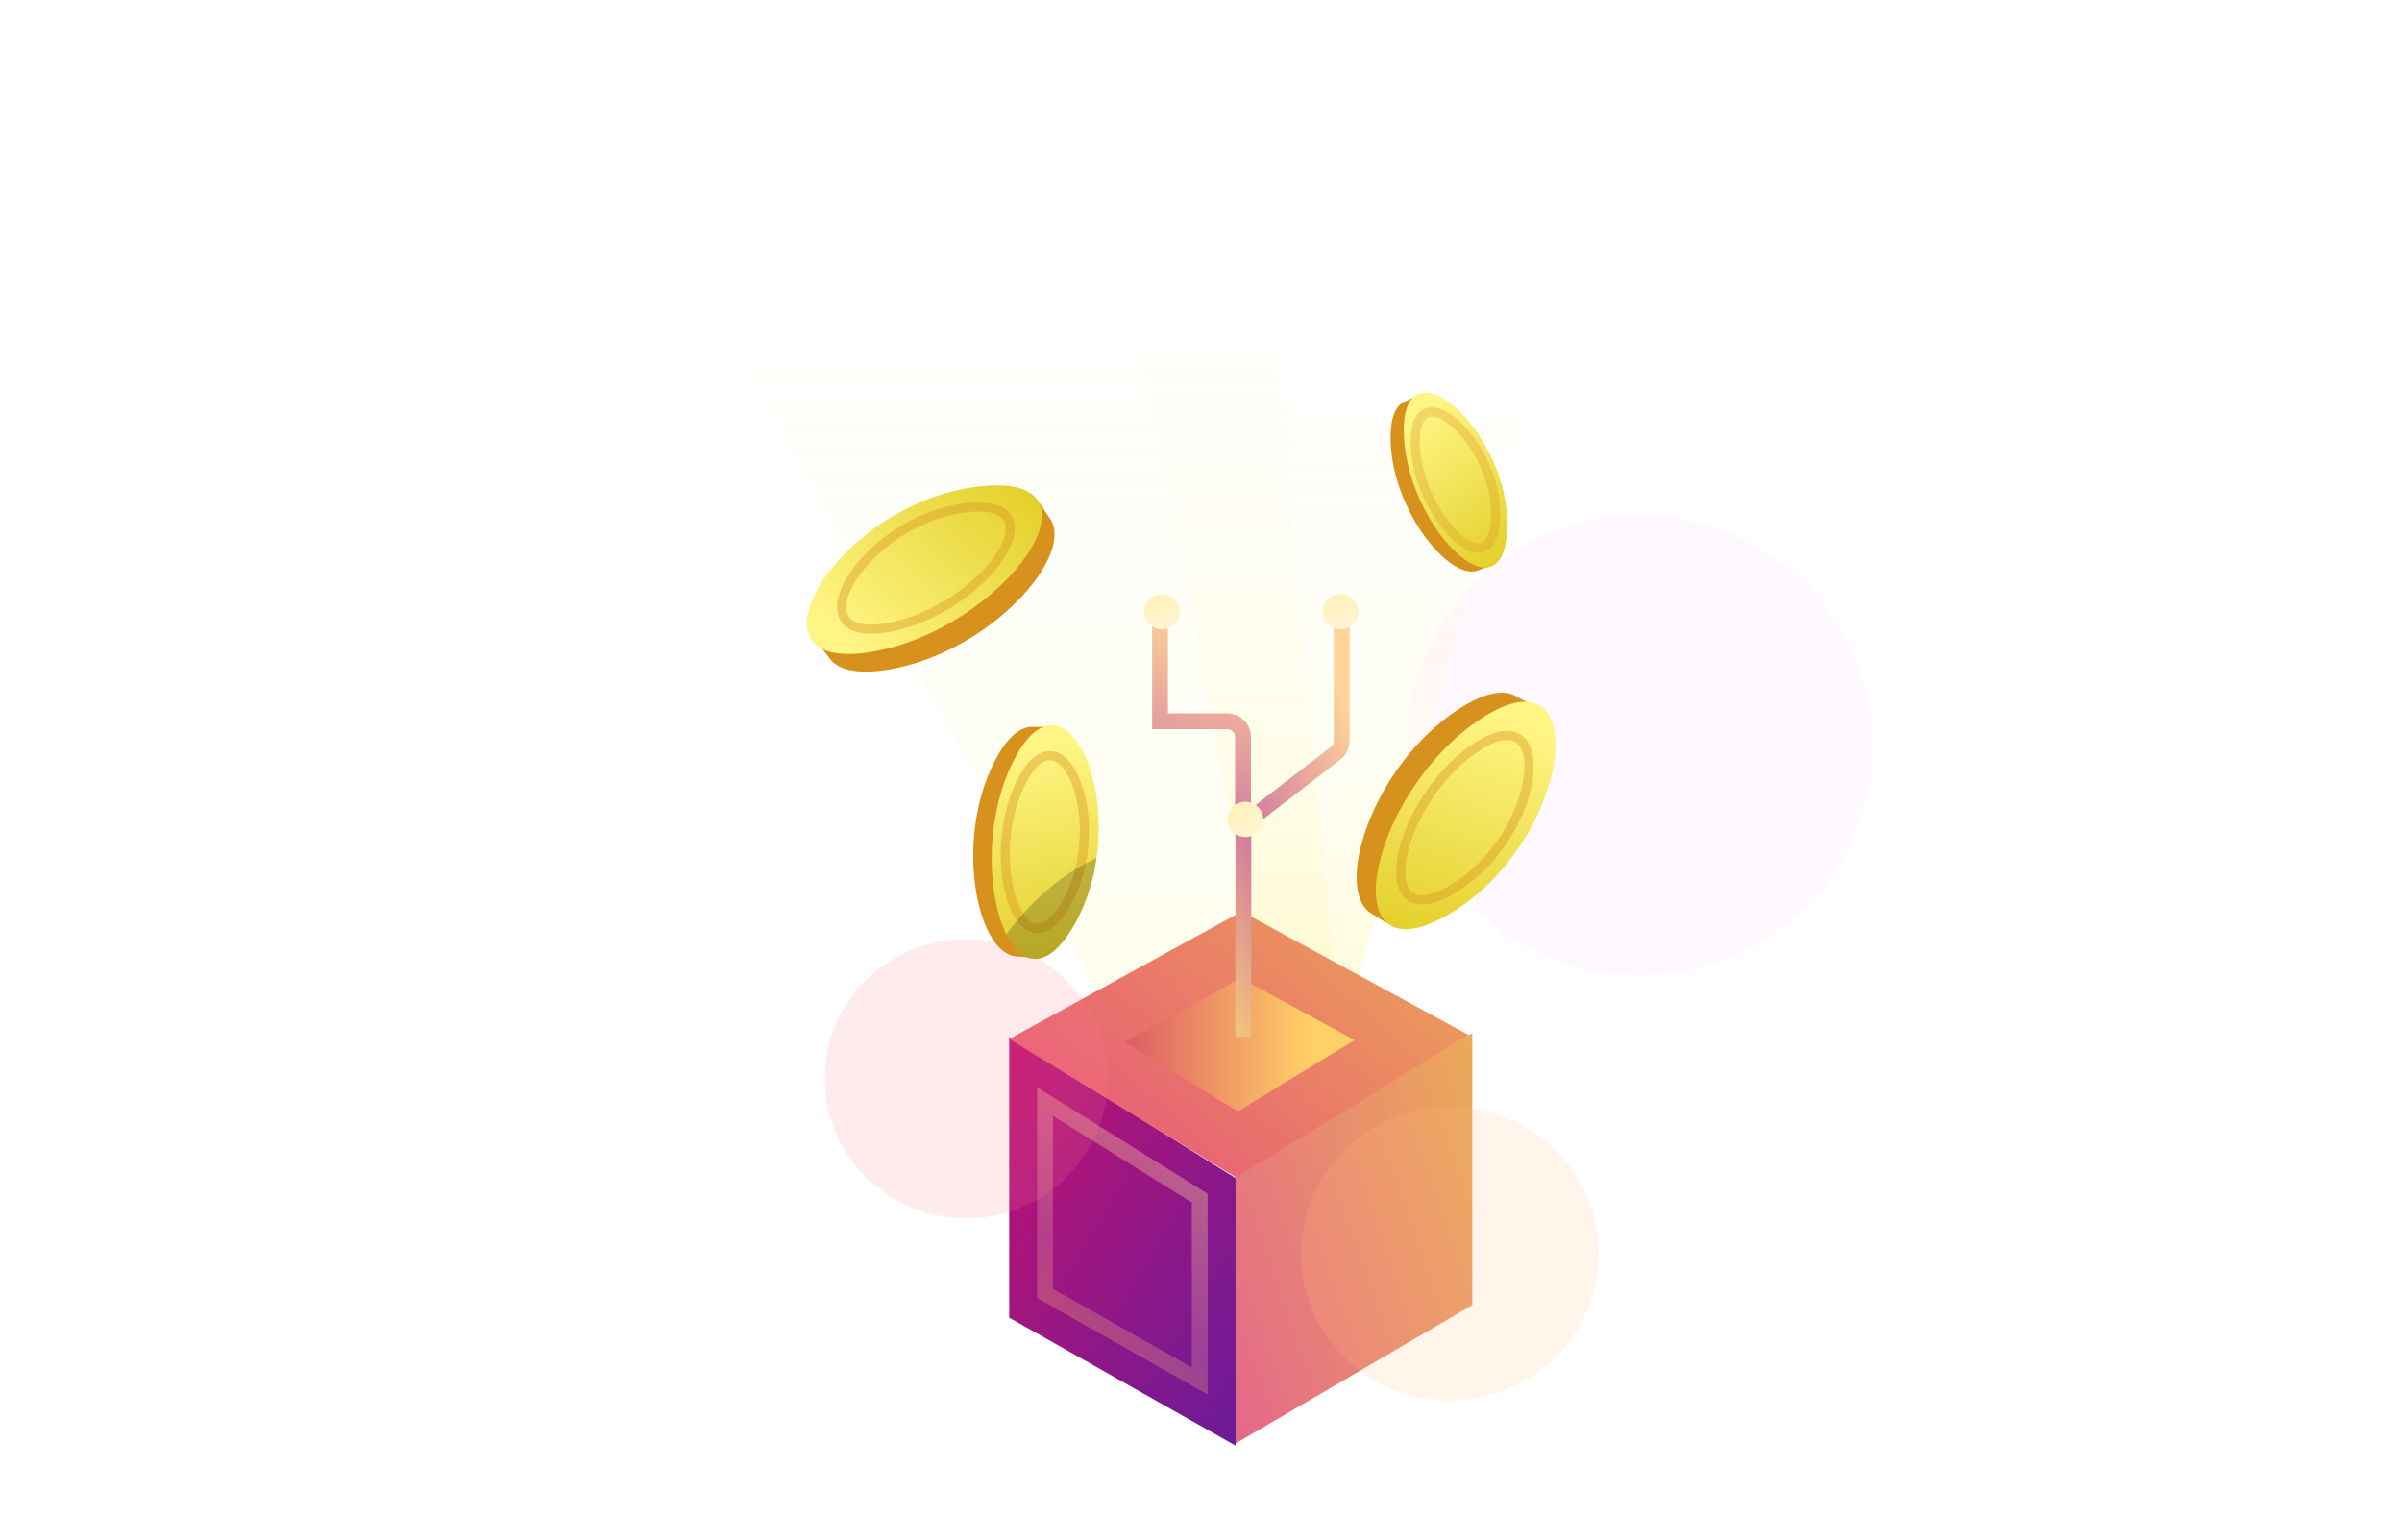 <svg width="131" height="84" viewBox="0 0 131 84" fill="none" xmlns="http://www.w3.org/2000/svg">
<mask id="mask0_47_35" style="mask-type:alpha" maskUnits="userSpaceOnUse" x="0" y="0" width="131" height="84">
<rect width="131" height="84" fill="#C4C4C4"/>
</mask>
<g mask="url(#mask0_47_35)">
</g>
<g opacity="0.24" filter="url(#filter0_f_47_35)">
<path opacity="0.24" d="M89.413 53.213C96.431 53.213 102.12 47.596 102.12 40.668C102.12 33.739 96.431 28.122 89.413 28.122C82.395 28.122 76.707 33.739 76.707 40.668C76.707 47.596 82.395 53.213 89.413 53.213Z" fill="#FF7EFA" fill-opacity="0.98"/>
</g>
<path d="M67.379 78.736L80.297 71.181V56.343L67.379 64.127V78.736Z" fill="url(#paint0_linear_47_35)"/>
<path d="M67.387 78.85L55.039 71.871V56.557L67.387 64.256V78.85Z" fill="url(#paint1_linear_47_35)"/>
<path opacity="0.4" d="M65.43 75.317L56.996 70.55V60.09L65.43 65.349V75.317Z" stroke="url(#paint2_linear_47_35)" stroke-width="0.864"/>
<path opacity="0.405" d="M67.64 60.182L61.294 56.55L35.099 10.184H68.736L73.08 56.55L67.64 60.182Z" fill="url(#paint3_linear_47_35)"/>
<path opacity="0.405" d="M73.08 56.597L85.773 13.584H61.294L70.36 61.974L73.08 56.597Z" fill="url(#paint4_linear_47_35)"/>
<path d="M79.55 38.679C81.068 37.689 82.137 37.581 82.788 38.04L83.817 38.577L83.576 38.924C84.362 41.272 82.332 46.626 78.072 49.172C77.174 49.708 76.438 49.977 75.851 50.031L75.627 50.352L74.886 49.878C72.636 48.727 74.764 41.8 79.55 38.679Z" fill="#D7911D"/>
<path d="M80.788 39.186C74.558 43.266 72.502 53.773 79.122 49.802C85.741 45.832 87.018 35.106 80.788 39.186Z" fill="url(#paint5_linear_47_35)"/>
<path opacity="0.4" d="M80.455 40.798C75.993 43.815 74.61 51.357 79.35 48.42C84.09 45.484 84.916 37.781 80.455 40.798Z" stroke="#D7911D" stroke-width="0.5"/>
<path d="M48.387 36.533C46.597 36.82 45.577 36.483 45.168 35.799L44.447 34.89L44.808 34.671C45.045 32.206 49.077 28.141 54.005 27.548C55.042 27.424 55.824 27.477 56.383 27.666L56.718 27.464L57.203 28.199C58.79 30.165 54.028 35.628 48.387 36.533Z" fill="#D7911D"/>
<path d="M47.462 35.566C54.813 34.373 60.964 25.609 53.302 26.544C45.639 27.479 40.111 36.758 47.462 35.566Z" fill="url(#paint6_linear_47_35)"/>
<path opacity="0.4" d="M48.422 34.229C53.724 33.287 58.056 26.96 52.532 27.715C47.007 28.469 43.119 35.171 48.422 34.229Z" stroke="#D7911D" stroke-width="0.5"/>
<path d="M75.839 23.899C75.834 22.66 76.179 22.031 76.7 21.866L77.411 21.526L77.524 21.802C79.214 22.345 81.605 25.672 81.482 29.053C81.456 29.765 81.333 30.278 81.141 30.622L81.246 30.877L80.682 31.085C79.14 31.837 75.856 27.805 75.839 23.899Z" fill="#D7911D"/>
<path d="M76.558 23.512C76.589 28.605 82.019 34.08 82.202 28.82C82.384 23.56 76.526 18.42 76.558 23.512Z" fill="url(#paint7_linear_47_35)"/>
<path opacity="0.3" d="M77.182 24.104C77.207 28.063 81.428 32.32 81.57 28.23C81.712 24.141 77.158 20.145 77.182 24.104Z" stroke="#D7911D" stroke-width="0.5"/>
<path d="M55.039 56.673L67.72 49.716L80.106 56.46L67.4 64.212L55.039 56.673Z" fill="url(#paint8_linear_47_35)"/>
<path d="M61.317 56.838L67.669 53.35L73.874 56.73L67.509 60.617L61.317 56.838Z" fill="url(#paint9_linear_47_35)"/>
<g opacity="0.405" filter="url(#filter1_f_47_35)">
<path opacity="0.405" d="M79.069 76.392C83.553 76.392 87.188 72.804 87.188 68.377C87.188 63.95 83.553 60.361 79.069 60.361C74.585 60.361 70.951 63.95 70.951 68.377C70.951 72.804 74.585 76.392 79.069 76.392Z" fill="#FFC37E" fill-opacity="0.98"/>
</g>
<g opacity="0.405" filter="url(#filter2_f_47_35)">
<path opacity="0.405" d="M52.688 66.454C56.949 66.454 60.403 63.044 60.403 58.838C60.403 54.631 56.949 51.221 52.688 51.221C48.428 51.221 44.974 54.631 44.974 58.838C44.974 63.044 48.428 66.454 52.688 66.454Z" fill="#FF7E95" fill-opacity="0.98"/>
</g>
<path d="M67.811 56.556V44.967L72.838 41.087C73.05 40.924 73.175 40.671 73.175 40.403V33.044" stroke="url(#paint10_linear_47_35)" stroke-width="0.864"/>
<path d="M67.793 44.928V40.206C67.793 39.728 67.406 39.342 66.929 39.342H63.265V33.258" stroke="url(#paint11_linear_47_35)" stroke-width="0.864"/>
<path d="M63.374 34.326C63.912 34.326 64.348 33.895 64.348 33.364C64.348 32.833 63.912 32.402 63.374 32.402C62.836 32.402 62.399 32.833 62.399 33.364C62.399 33.895 62.836 34.326 63.374 34.326Z" fill="url(#paint12_linear_47_35)"/>
<path d="M73.116 34.326C73.654 34.326 74.09 33.895 74.09 33.364C74.09 32.833 73.654 32.402 73.116 32.402C72.578 32.402 72.142 32.833 72.142 33.364C72.142 33.895 72.578 34.326 73.116 34.326Z" fill="url(#paint13_linear_47_35)"/>
<path d="M67.92 45.655C68.458 45.655 68.894 45.224 68.894 44.693C68.894 44.162 68.458 43.731 67.92 43.731C67.382 43.731 66.946 44.162 66.946 44.693C66.946 45.224 67.382 45.655 67.92 45.655Z" fill="url(#paint14_linear_47_35)"/>
<path d="M54.253 41.509C54.977 40.101 55.741 39.568 56.433 39.651L57.444 39.637L57.411 40.008C59.019 41.502 59.787 46.518 57.654 50.287C57.206 51.081 56.763 51.599 56.342 51.889L56.311 52.232L55.544 52.175C53.343 52.225 51.971 45.946 54.253 41.509Z" fill="#D7911D"/>
<path d="M55.301 41.443C52.336 47.233 55.306 56.265 58.613 50.397C61.92 44.529 58.265 35.654 55.301 41.443Z" fill="url(#paint15_linear_47_35)"/>
<path opacity="0.4" d="M55.726 42.606C53.533 46.89 55.73 53.574 58.177 49.232C60.624 44.889 57.92 38.322 55.726 42.606Z" stroke="#D7911D" stroke-width="0.5"/>
<path opacity="0.2" fill-rule="evenodd" clip-rule="evenodd" d="M59.805 46.79C59.801 46.792 59.797 46.794 59.793 46.796C57.779 47.74 56.083 49.311 54.885 50.964C55.729 52.667 57.138 53.016 58.613 50.397C59.252 49.264 59.63 48.02 59.805 46.79Z" fill="black"/>
<defs>
<filter id="filter0_f_47_35" x="48.706" y="0.122" width="81.414" height="81.091" filterUnits="userSpaceOnUse" color-interpolation-filters="sRGB">
<feFlood flood-opacity="0" result="BackgroundImageFix"/>
<feBlend mode="normal" in="SourceGraphic" in2="BackgroundImageFix" result="shape"/>
<feGaussianBlur stdDeviation="14" result="effect1_foregroundBlur_47_35"/>
</filter>
<filter id="filter1_f_47_35" x="63.951" y="53.361" width="30.237" height="30.031" filterUnits="userSpaceOnUse" color-interpolation-filters="sRGB">
<feFlood flood-opacity="0" result="BackgroundImageFix"/>
<feBlend mode="normal" in="SourceGraphic" in2="BackgroundImageFix" result="shape"/>
<feGaussianBlur stdDeviation="3.5" result="effect1_foregroundBlur_47_35"/>
</filter>
<filter id="filter2_f_47_35" x="27.974" y="34.221" width="49.43" height="49.233" filterUnits="userSpaceOnUse" color-interpolation-filters="sRGB">
<feFlood flood-opacity="0" result="BackgroundImageFix"/>
<feBlend mode="normal" in="SourceGraphic" in2="BackgroundImageFix" result="shape"/>
<feGaussianBlur stdDeviation="8.5" result="effect1_foregroundBlur_47_35"/>
</filter>
<linearGradient id="paint0_linear_47_35" x1="75.003" y1="30.299" x2="34.45" y2="44.503" gradientUnits="userSpaceOnUse">
<stop stop-color="#EDB64F"/>
<stop offset="1" stop-color="#DD26BC"/>
</linearGradient>
<linearGradient id="paint1_linear_47_35" x1="73.671" y1="67.799" x2="49.239" y2="53.048" gradientUnits="userSpaceOnUse">
<stop stop-color="#6B1B98"/>
<stop offset="1" stop-color="#DE0F62"/>
</linearGradient>
<linearGradient id="paint2_linear_47_35" x1="56.03" y1="56.283" x2="45.624" y2="70.449" gradientUnits="userSpaceOnUse">
<stop stop-color="#FFD599"/>
<stop offset="0.482" stop-color="#D178A0"/>
<stop offset="1" stop-color="#FFCE08"/>
</linearGradient>
<linearGradient id="paint3_linear_47_35" x1="44.65" y1="15.516" x2="44.65" y2="81.025" gradientUnits="userSpaceOnUse">
<stop stop-color="#FDF27D" stop-opacity="0.01"/>
<stop offset="0.494" stop-color="#FCF17B" stop-opacity="0.24"/>
<stop offset="1" stop-color="#FBF079"/>
</linearGradient>
<linearGradient id="paint4_linear_47_35" x1="56.596" y1="19" x2="56.596" y2="65.968" gradientUnits="userSpaceOnUse">
<stop stop-color="#FDF27D" stop-opacity="0.01"/>
<stop offset="0.494" stop-color="#FCF17B" stop-opacity="0.24"/>
<stop offset="1" stop-color="#FBF079"/>
</linearGradient>
<linearGradient id="paint5_linear_47_35" x1="73.531" y1="36.091" x2="68.217" y2="51.675" gradientUnits="userSpaceOnUse">
<stop stop-color="#FFF585"/>
<stop offset="1" stop-color="#DCC613"/>
</linearGradient>
<linearGradient id="paint6_linear_47_35" x1="52.832" y1="41.344" x2="64.026" y2="29.268" gradientUnits="userSpaceOnUse">
<stop stop-color="#FFF585"/>
<stop offset="1" stop-color="#DCC613"/>
</linearGradient>
<linearGradient id="paint7_linear_47_35" x1="71.952" y1="26.193" x2="78.666" y2="35.88" gradientUnits="userSpaceOnUse">
<stop stop-color="#FFF585"/>
<stop offset="1" stop-color="#DCC613"/>
</linearGradient>
<linearGradient id="paint8_linear_47_35" x1="76.393" y1="40.028" x2="51.531" y2="68.227" gradientUnits="userSpaceOnUse">
<stop stop-color="#EDB64F"/>
<stop offset="0.978" stop-color="#E64082"/>
</linearGradient>
<linearGradient id="paint9_linear_47_35" x1="71.379" y1="52.556" x2="56.081" y2="52.556" gradientUnits="userSpaceOnUse">
<stop stop-color="#FFD066"/>
<stop offset="1" stop-color="#CE1D64"/>
</linearGradient>
<linearGradient id="paint10_linear_47_35" x1="67.198" y1="27.166" x2="52.833" y2="35.219" gradientUnits="userSpaceOnUse">
<stop stop-color="#FFD599"/>
<stop offset="0.482" stop-color="#D178A0"/>
<stop offset="1" stop-color="#FFE26F"/>
</linearGradient>
<linearGradient id="paint11_linear_47_35" x1="60.755" y1="31.698" x2="53.371" y2="54.29" gradientUnits="userSpaceOnUse">
<stop stop-color="#FFD599"/>
<stop offset="1" stop-color="#A014A8"/>
</linearGradient>
<linearGradient id="paint12_linear_47_35" x1="67.037" y1="35.987" x2="65.132" y2="30.662" gradientUnits="userSpaceOnUse">
<stop stop-color="#FFFCF5"/>
<stop offset="1" stop-color="#FFEFAD"/>
</linearGradient>
<linearGradient id="paint13_linear_47_35" x1="76.779" y1="35.987" x2="74.874" y2="30.662" gradientUnits="userSpaceOnUse">
<stop stop-color="#FFFCF5"/>
<stop offset="1" stop-color="#FFEFAD"/>
</linearGradient>
<linearGradient id="paint14_linear_47_35" x1="71.584" y1="47.316" x2="69.679" y2="41.991" gradientUnits="userSpaceOnUse">
<stop stop-color="#FFFCF5"/>
<stop offset="1" stop-color="#FFEFAD"/>
</linearGradient>
<linearGradient id="paint15_linear_47_35" x1="48.467" y1="42.086" x2="50.932" y2="56.473" gradientUnits="userSpaceOnUse">
<stop stop-color="#FFF585"/>
<stop offset="1" stop-color="#DCC613"/>
</linearGradient>
</defs>
</svg>

